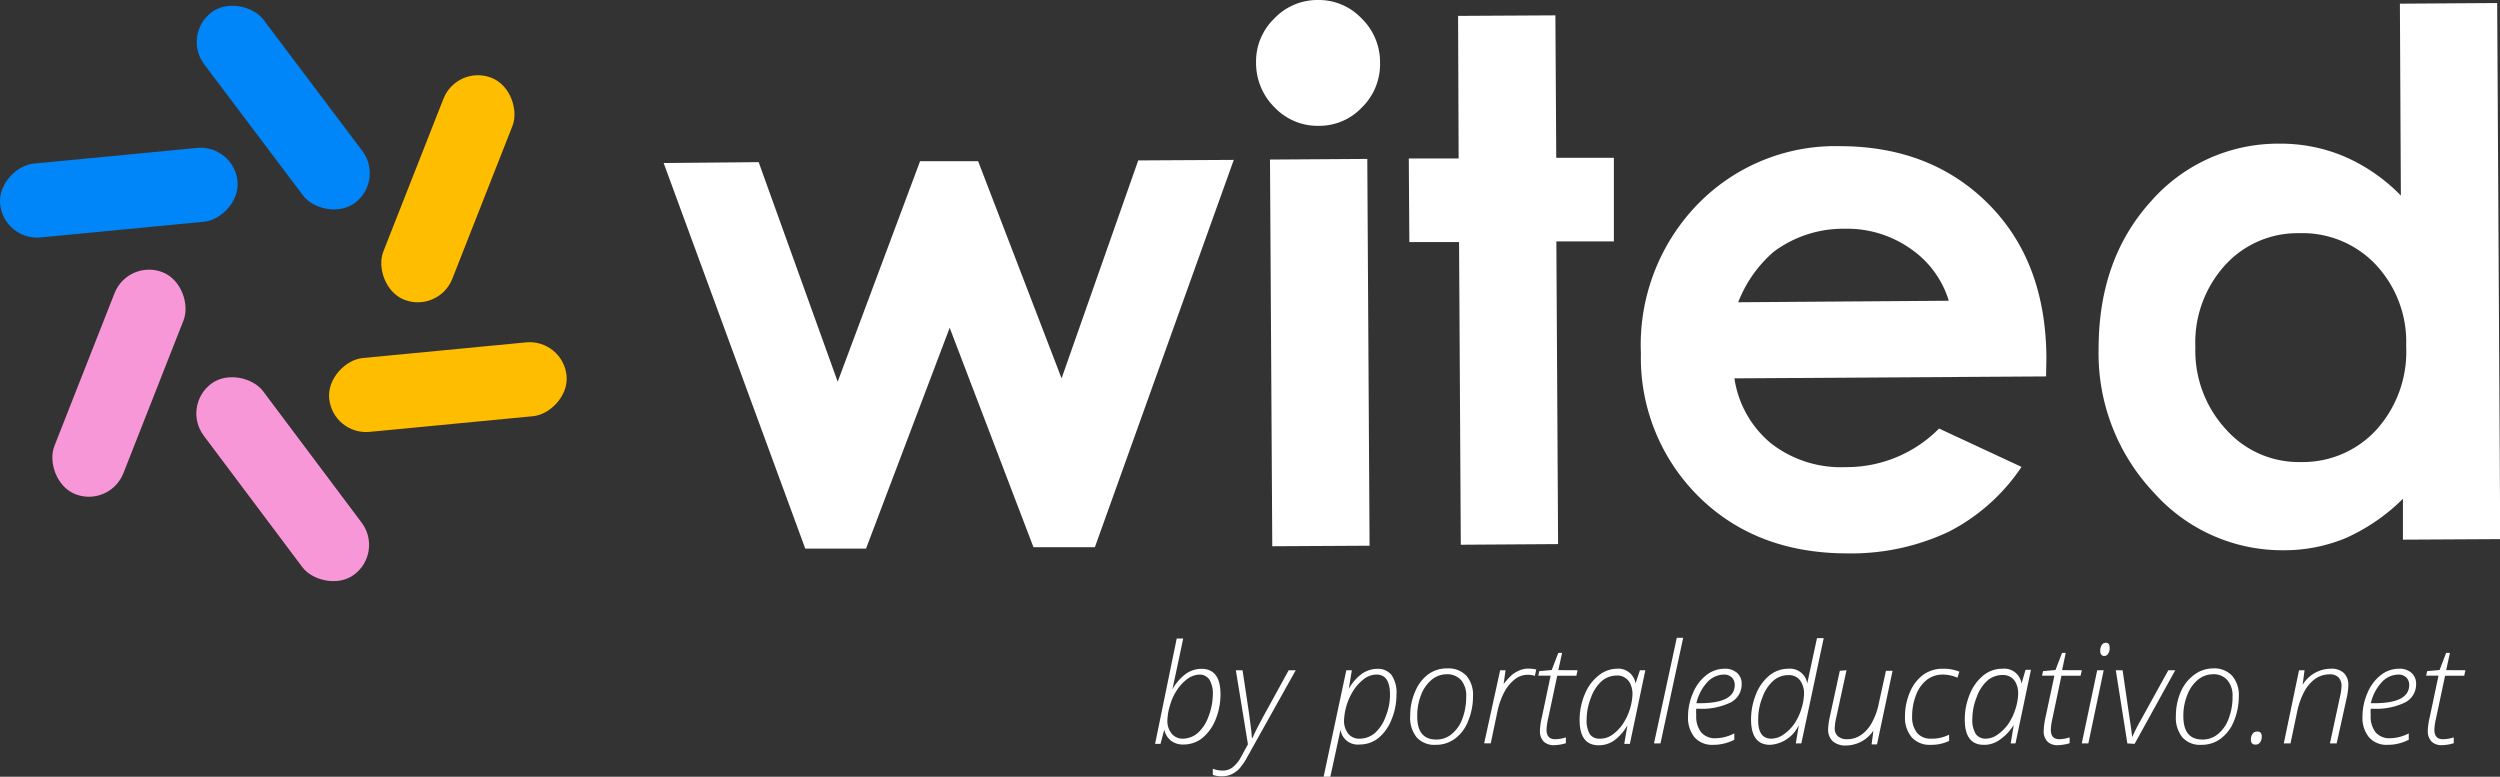 <svg xmlns="http://www.w3.org/2000/svg" viewBox="0 0 231.26 71.85"><rect x="0" y="0" width="231.26" height="71.85" fill="#333333" stroke="none"/><defs><style>.cls-1{fill:#ffbd00;}.cls-2{fill:#f797d7;}.cls-3{fill:#0086f8;}.cls-4{fill:#fff;}</style></defs><g id="Layer_2" data-name="Layer 2"><g id="Layer_1-2" data-name="Layer 1"><rect class="cls-1" x="38" y="6.43" width="6.86" height="22.06" rx="3.43" transform="translate(73.59 48.88) rotate(-158.52)"/><rect class="cls-2" x="7.56" y="24.42" width="6.86" height="22.06" rx="3.43" transform="translate(8.25 72.46) rotate(-158.52)"/><rect class="cls-3" x="22.77" y="-1.07" width="6.86" height="22.06" rx="3.43" transform="translate(53.12 2.14) rotate(143)"/><rect class="cls-2" x="22.77" y="33.19" width="6.86" height="22.06" rx="3.43" transform="matrix(0.8, -0.6, 0.6, 0.8, -21.34, 24.67)"/><rect class="cls-1" x="38" y="24.78" width="6.86" height="22.06" rx="3.43" transform="translate(73.12 -8.85) rotate(84.52)"/><rect class="cls-3" x="7.56" y="6.8" width="6.86" height="22.06" rx="3.43" transform="translate(27.69 5.18) rotate(84.52)"/><path class="cls-4" d="M61.39,15.08,70.18,15l7.31,20.31,7.62-20.4,5.37,0L98.2,35l7.09-20.16,8.84-.05L101.28,50.62l-5.68,0L87.85,30.32,80.11,50.75l-5.62,0Z"/><path class="cls-4" d="M121.88,0a5.45,5.45,0,0,1,4.06,1.69,5.65,5.65,0,0,1,1.72,4.13A5.59,5.59,0,0,1,126,9.92a5.42,5.42,0,0,1-4,1.72,5.5,5.5,0,0,1-4.09-1.7,5.77,5.77,0,0,1-1.72-4.19,5.51,5.51,0,0,1,1.65-4A5.51,5.51,0,0,1,121.88,0Zm-4.4,14.76,9-.06.21,35.78-9,.05Z"/><path class="cls-4" d="M134.88,1.47l9-.05.08,13.18,5.33,0,0,7.73-5.32,0,.16,28-9,.06-.16-28-4.6,0-.05-7.73,4.61,0Z"/><path class="cls-4" d="M189.27,34.82,160.44,35a9.63,9.63,0,0,0,3.37,6,10.52,10.52,0,0,0,6.94,2.21,12,12,0,0,0,8.62-3.57L187,43.19a17.93,17.93,0,0,1-6.74,6,21.15,21.15,0,0,1-9.36,2q-8.42,0-13.74-5.23a18.06,18.06,0,0,1-5.37-13.27A18.68,18.68,0,0,1,156.94,19a17.75,17.75,0,0,1,13.21-5.48q8.44,0,13.77,5.33t5.38,14.25Zm-9-7A9,9,0,0,0,176.72,23a10.18,10.18,0,0,0-6.09-1.84,10.73,10.73,0,0,0-6.57,2.14,11.83,11.83,0,0,0-3.27,4.66Z"/><path class="cls-4" d="M222,.34l9-.06.28,49.59-9,.05,0-3.78A17.76,17.76,0,0,1,217,49.77a14.82,14.82,0,0,1-5.73,1.13,15.9,15.9,0,0,1-12-5.3,18.73,18.73,0,0,1-5.14-13.34q0-8.28,4.82-13.61a15.61,15.61,0,0,1,11.85-5.36,15.15,15.15,0,0,1,6.05,1.18,16.41,16.41,0,0,1,5.24,3.62Zm-9.31,21.23a9.06,9.06,0,0,0-6.9,3,10.65,10.65,0,0,0-2.71,7.56,10.72,10.72,0,0,0,2.85,7.61,9,9,0,0,0,6.91,3,9.24,9.24,0,0,0,7-3A10.78,10.78,0,0,0,222.58,32a10.44,10.44,0,0,0-2.83-7.54A9.34,9.34,0,0,0,212.69,21.57Z"/><path class="cls-4" d="M109.47,68.87a1.8,1.8,0,0,1-1.17-.37,1.78,1.78,0,0,1-.6-1h0l-.35,1.31h-.5l2-9.74h.6c-.55,2.62-.89,4.19-1,4.7h0a4.54,4.54,0,0,1,1.25-1.44,2.51,2.51,0,0,1,1.44-.46c1.18,0,1.76.79,1.76,2.35a6.09,6.09,0,0,1-.47,2.38,4.2,4.2,0,0,1-1.26,1.71A2.78,2.78,0,0,1,109.47,68.87ZM111,62.4a2,2,0,0,0-1.13.38,4,4,0,0,0-1,1.06,5,5,0,0,0-.66,1.48,4.94,4.94,0,0,0-.22,1.29,1.83,1.83,0,0,0,.4,1.26,1.29,1.29,0,0,0,1,.46,2.14,2.14,0,0,0,1.4-.52,3.64,3.64,0,0,0,1-1.53,5.69,5.69,0,0,0,.4-2,2.48,2.48,0,0,0-.31-1.4A1.07,1.07,0,0,0,111,62.4Z"/><path class="cls-4" d="M114.32,62h.62l.52,3.44c.21,1.46.33,2.4.34,2.81h.07c.18-.44.57-1.21,1.17-2.3L119.21,62h.65L115.39,70a5.65,5.65,0,0,1-.76,1.12,2.61,2.61,0,0,1-.72.51,2.17,2.17,0,0,1-.91.18,2.37,2.37,0,0,1-.81-.13v-.57a2.44,2.44,0,0,0,.86.17A1.51,1.51,0,0,0,114,71a2.93,2.93,0,0,0,.81-1l.63-1.15Z"/><path class="cls-4" d="M125.76,68.87A1.61,1.61,0,0,1,124,67.5h0c-.06.3-.37,1.75-.94,4.35h-.62L124.54,62h.51l-.28,1.72h0a4.31,4.31,0,0,1,1.22-1.4,2.5,2.5,0,0,1,1.43-.45,1.59,1.59,0,0,1,1.31.58,2.88,2.88,0,0,1,.45,1.77,6,6,0,0,1-.45,2.32,4.21,4.21,0,0,1-1.23,1.74A2.79,2.79,0,0,1,125.76,68.87Zm1.57-6.47a1.94,1.94,0,0,0-1.09.36,4.1,4.1,0,0,0-1,1.05,5.57,5.57,0,0,0-.91,2.8,1.89,1.89,0,0,0,.38,1.25,1.28,1.28,0,0,0,1.06.47,2.18,2.18,0,0,0,1.41-.52,3.67,3.67,0,0,0,1-1.53,5.33,5.33,0,0,0,.4-2C128.58,63,128.16,62.4,127.33,62.4Z"/><path class="cls-4" d="M133.9,61.83a2.27,2.27,0,0,1,1.75.68,2.71,2.71,0,0,1,.61,1.88,6,6,0,0,1-.45,2.31,3.63,3.63,0,0,1-1.22,1.63,2.94,2.94,0,0,1-1.79.57,2.19,2.19,0,0,1-1.75-.69,2.89,2.89,0,0,1-.6-2,5.41,5.41,0,0,1,.46-2.24,3.71,3.71,0,0,1,1.23-1.61A2.92,2.92,0,0,1,133.9,61.83Zm-.05.54a2.2,2.2,0,0,0-1.39.49,3.36,3.36,0,0,0-1,1.41,5.28,5.28,0,0,0-.36,2c0,1.43.58,2.14,1.76,2.14a2.18,2.18,0,0,0,1.41-.49,3.26,3.26,0,0,0,1-1.42,5.77,5.77,0,0,0,.36-2.07,2.21,2.21,0,0,0-.45-1.49A1.7,1.7,0,0,0,133.85,62.37Z"/><path class="cls-4" d="M141.34,61.85a3.5,3.5,0,0,1,.77.08l-.13.59a2.13,2.13,0,0,0-.71-.1,1.89,1.89,0,0,0-1.12.4,3.72,3.72,0,0,0-1,1.21,6.59,6.59,0,0,0-.62,1.73l-.63,3h-.61L138.77,62h.5l-.18,1.28h0a6.43,6.43,0,0,1,.77-.85,2.7,2.7,0,0,1,.67-.4A1.92,1.92,0,0,1,141.34,61.85Z"/><path class="cls-4" d="M145.93,62l-.11.51h-1.77l-.85,4a5.07,5.07,0,0,0-.14,1c0,.58.27.87.79.87a3.18,3.18,0,0,0,1-.17v.54a4,4,0,0,1-1.06.18,1.34,1.34,0,0,1-1-.34,1.39,1.39,0,0,1-.34-1,6.11,6.11,0,0,1,.19-1.29l.8-3.8h-1.14l.09-.42,1.15-.1.61-1.59h.35l-.35,1.6Z"/><path class="cls-4" d="M149.55,61.86a1.6,1.6,0,0,1,1.74,1.37h0L151.7,62h.5l-1.43,6.81h-.52l.29-1.71h0a4.56,4.56,0,0,1-1.17,1.36,2.44,2.44,0,0,1-1.49.48c-1.17,0-1.76-.78-1.76-2.34a6.1,6.1,0,0,1,.47-2.36,4.19,4.19,0,0,1,1.26-1.73A2.74,2.74,0,0,1,149.55,61.86ZM148,68.33A1.91,1.91,0,0,0,149.1,68a4,4,0,0,0,1-1,5.29,5.29,0,0,0,.68-1.44,5.07,5.07,0,0,0,.23-1.34,2.23,2.23,0,0,0-.16-.88,1.32,1.32,0,0,0-.49-.62,1.25,1.25,0,0,0-.79-.23,2.14,2.14,0,0,0-1.4.51,3.68,3.68,0,0,0-1,1.54,5.48,5.48,0,0,0-.4,2,2.48,2.48,0,0,0,.31,1.4A1.1,1.1,0,0,0,148,68.33Z"/><path class="cls-4" d="M153.6,68.77H153L155.11,59h.59Z"/><path class="cls-4" d="M158.45,68.9a2.14,2.14,0,0,1-1.69-.69,2.81,2.81,0,0,1-.61-1.91,5.37,5.37,0,0,1,.45-2.17,4,4,0,0,1,1.22-1.66,2.72,2.72,0,0,1,1.72-.61,1.65,1.65,0,0,1,1.14.38,1.32,1.32,0,0,1,.43,1,1.88,1.88,0,0,1-1,1.73,6.12,6.12,0,0,1-3,.59h-.2a4,4,0,0,0,0,.62,2.34,2.34,0,0,0,.46,1.57,1.68,1.68,0,0,0,1.34.54,3.84,3.84,0,0,0,1.72-.45v.59A4.24,4.24,0,0,1,158.45,68.9Zm1-6.5a2.12,2.12,0,0,0-1.53.72,4.25,4.25,0,0,0-1,1.93h.31c2.16,0,3.24-.56,3.24-1.69a.93.93,0,0,0-.27-.69A1,1,0,0,0,159.47,62.4Z"/><path class="cls-4" d="M165.43,61.86a1.62,1.62,0,0,1,1.75,1.37h0q.08-.42.9-4.2h.62l-2.07,9.74h-.51l.28-1.71h0a3.13,3.13,0,0,1-2.66,1.84c-1.17,0-1.76-.78-1.76-2.34a6.11,6.11,0,0,1,.45-2.32,4.24,4.24,0,0,1,1.24-1.75A2.79,2.79,0,0,1,165.43,61.86Zm-1.56,6.47a2,2,0,0,0,1.12-.39,4,4,0,0,0,1-1,5.19,5.19,0,0,0,.67-1.45,4.88,4.88,0,0,0,.22-1.31,2,2,0,0,0-.38-1.26,1.28,1.28,0,0,0-1.06-.47,2.12,2.12,0,0,0-1.4.52,3.67,3.67,0,0,0-1,1.52,5.38,5.38,0,0,0-.4,2C162.61,67.72,163,68.33,163.87,68.33Z"/><path class="cls-4" d="M170.81,62l-.95,4.38a4.75,4.75,0,0,0-.14,1,.94.94,0,0,0,.3.73,1.22,1.22,0,0,0,.86.27,2.23,2.23,0,0,0,1.3-.41,3.2,3.2,0,0,0,1-1.17,5.92,5.92,0,0,0,.62-1.75l.66-3h.61l-1.44,6.81h-.5l.17-1.28h0a3.07,3.07,0,0,1-2.52,1.38,1.76,1.76,0,0,1-1.24-.39,1.45,1.45,0,0,1-.43-1.13,6,6,0,0,1,.14-1.06l.94-4.33Z"/><path class="cls-4" d="M178.57,68.9a2.21,2.21,0,0,1-1.72-.69,2.78,2.78,0,0,1-.63-1.92,5.58,5.58,0,0,1,.46-2.27,3.8,3.8,0,0,1,1.24-1.61,3.06,3.06,0,0,1,1.82-.55,4,4,0,0,1,1.51.27l-.18.56a3.43,3.43,0,0,0-1.36-.29,2.39,2.39,0,0,0-1.46.48,3.18,3.18,0,0,0-1,1.39,5.39,5.39,0,0,0-.37,2,2.33,2.33,0,0,0,.46,1.53,1.63,1.63,0,0,0,1.31.53,3.51,3.51,0,0,0,.82-.08,3.59,3.59,0,0,0,.83-.29v.58A3.84,3.84,0,0,1,178.57,68.9Z"/><path class="cls-4" d="M185.24,61.86A1.61,1.61,0,0,1,187,63.23h0l.37-1.27h.5l-1.43,6.81H186l.28-1.71h0A4.56,4.56,0,0,1,185,68.42a2.44,2.44,0,0,1-1.49.48c-1.17,0-1.76-.78-1.76-2.34a6.1,6.1,0,0,1,.47-2.36,4.28,4.28,0,0,1,1.26-1.73A2.74,2.74,0,0,1,185.24,61.86Zm-1.56,6.47a1.91,1.91,0,0,0,1.11-.38,4.15,4.15,0,0,0,1-1,5.57,5.57,0,0,0,.67-1.44,5.07,5.07,0,0,0,.23-1.34,2.23,2.23,0,0,0-.16-.88,1.37,1.37,0,0,0-.48-.62,1.3,1.3,0,0,0-.8-.23,2.14,2.14,0,0,0-1.4.51,3.68,3.68,0,0,0-1,1.54,5.48,5.48,0,0,0-.4,2,2.48,2.48,0,0,0,.31,1.4A1.1,1.1,0,0,0,183.68,68.33Z"/><path class="cls-4" d="M192.58,62l-.12.51h-1.77l-.84,4a5.07,5.07,0,0,0-.14,1c0,.58.26.87.79.87a3.24,3.24,0,0,0,.95-.17v.54a4,4,0,0,1-1.06.18,1.3,1.3,0,0,1-1-.34,1.35,1.35,0,0,1-.34-1,6.67,6.67,0,0,1,.18-1.29l.81-3.8h-1.14l.09-.42,1.15-.1.61-1.59h.34l-.34,1.6Z"/><path class="cls-4" d="M193.18,68.77h-.61L194,62h.6Zm1.1-8.55a1,1,0,0,1,.14-.55.43.43,0,0,1,.38-.21c.23,0,.35.15.35.45a.91.91,0,0,1-.14.56.41.41,0,0,1-.35.21.34.34,0,0,1-.28-.12A.51.51,0,0,1,194.28,60.22Z"/><path class="cls-4" d="M196.79,68.77,195.72,62h.63l.67,4.61q.16,1,.21,1.59h0a17.27,17.27,0,0,1,.81-1.6l2.54-4.6h.64l-3.76,6.81Z"/><path class="cls-4" d="M204.73,61.83a2.25,2.25,0,0,1,1.75.68,2.71,2.71,0,0,1,.62,1.88,6,6,0,0,1-.45,2.31,3.72,3.72,0,0,1-1.23,1.63,2.92,2.92,0,0,1-1.79.57,2.19,2.19,0,0,1-1.75-.69,2.89,2.89,0,0,1-.6-2,5.57,5.57,0,0,1,.46-2.24A3.87,3.87,0,0,1,203,62.4,2.92,2.92,0,0,1,204.73,61.83Zm0,.54a2.22,2.22,0,0,0-1.39.49,3.34,3.34,0,0,0-1,1.41,5.09,5.09,0,0,0-.37,2c0,1.43.59,2.14,1.77,2.14a2.2,2.2,0,0,0,1.41-.49,3.24,3.24,0,0,0,1-1.42,5.56,5.56,0,0,0,.37-2.07,2.21,2.21,0,0,0-.46-1.49A1.69,1.69,0,0,0,204.68,62.37Z"/><path class="cls-4" d="M208.22,68.43a.87.87,0,0,1,.16-.56.52.52,0,0,1,.43-.2c.28,0,.41.15.41.45a.94.94,0,0,1-.15.55.51.51,0,0,1-.42.21C208.36,68.88,208.22,68.73,208.22,68.43Z"/><path class="cls-4" d="M215.53,68.77l.93-4.33a4.5,4.5,0,0,0,.14-1,1.09,1.09,0,0,0-.28-.78,1.11,1.11,0,0,0-.84-.28,2.3,2.3,0,0,0-1.32.42,3.4,3.4,0,0,0-1,1.17,6.76,6.76,0,0,0-.65,1.8l-.63,3h-.62L212.67,62h.51L213,63.35h0a3.06,3.06,0,0,1,2.6-1.49,1.65,1.65,0,0,1,1.22.4,1.51,1.51,0,0,1,.41,1.15,5.75,5.75,0,0,1-.15,1.14l-.93,4.22Z"/><path class="cls-4" d="M220.84,68.9a2.14,2.14,0,0,1-1.69-.69,2.81,2.81,0,0,1-.61-1.91,5.37,5.37,0,0,1,.45-2.17,4,4,0,0,1,1.22-1.66,2.7,2.7,0,0,1,1.72-.61,1.65,1.65,0,0,1,1.14.38,1.32,1.32,0,0,1,.43,1,1.88,1.88,0,0,1-1,1.73,6.12,6.12,0,0,1-3,.59h-.2a4,4,0,0,0,0,.62,2.34,2.34,0,0,0,.46,1.57,1.68,1.68,0,0,0,1.34.54,3.84,3.84,0,0,0,1.72-.45v.59A4.24,4.24,0,0,1,220.84,68.9Zm1-6.5a2.12,2.12,0,0,0-1.53.72,4.25,4.25,0,0,0-1,1.93h.31c2.16,0,3.24-.56,3.24-1.69a.93.93,0,0,0-.27-.69A1,1,0,0,0,221.86,62.4Z"/><path class="cls-4" d="M228.06,62l-.11.51h-1.77l-.85,4a5.07,5.07,0,0,0-.14,1c0,.58.27.87.79.87a3.18,3.18,0,0,0,1-.17v.54a4,4,0,0,1-1.06.18,1.34,1.34,0,0,1-1-.34,1.39,1.39,0,0,1-.34-1,6.11,6.11,0,0,1,.19-1.29l.8-3.8h-1.14l.09-.42,1.15-.1.61-1.59h.35l-.35,1.6Z"/></g></g></svg>